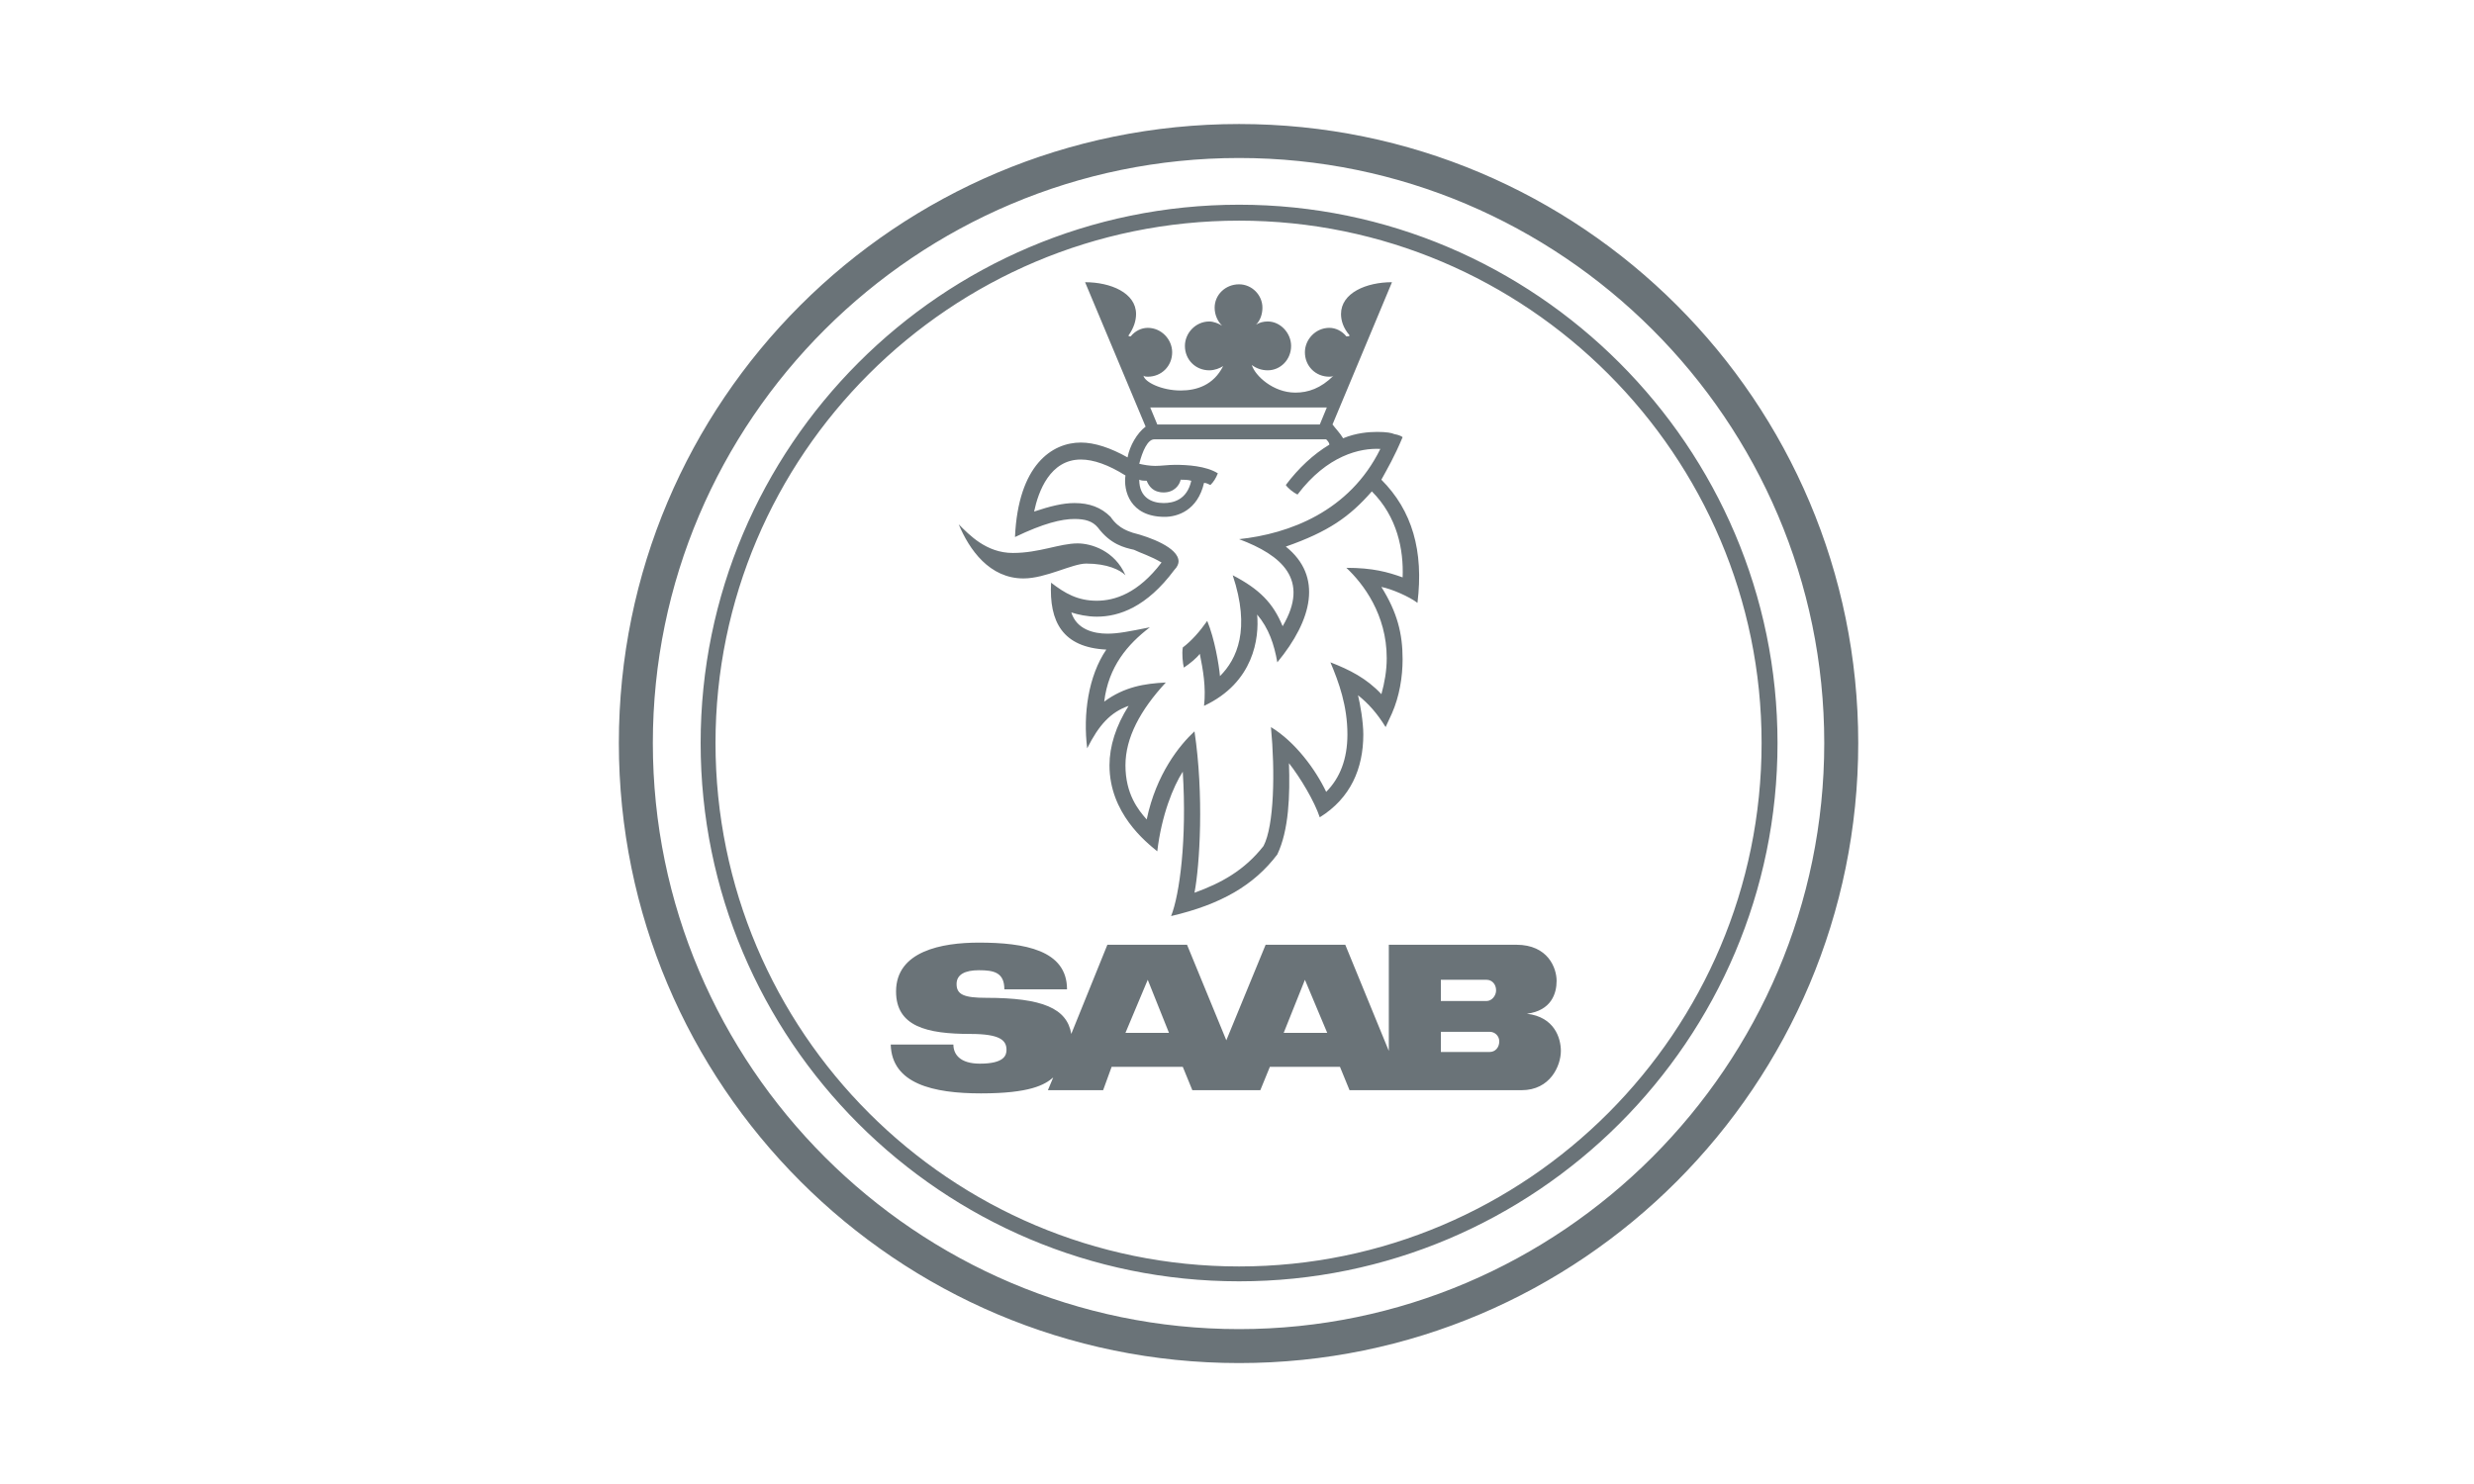 <?xml version="1.0" encoding="UTF-8" standalone="no"?>
<!DOCTYPE svg PUBLIC "-//W3C//DTD SVG 1.1//EN" "http://www.w3.org/Graphics/SVG/1.1/DTD/svg11.dtd">
<svg width="100%" height="100%" viewBox="0 0 200 120" version="1.1" xmlns="http://www.w3.org/2000/svg" xmlns:xlink="http://www.w3.org/1999/xlink" xml:space="preserve" xmlns:serif="http://www.serif.com/" style="fill-rule:evenodd;clip-rule:evenodd;stroke-linejoin:round;stroke-miterlimit:2;">
    <g transform="matrix(0.052,0,0,0.052,35.125,-4.875)">
        <path d="M2213.39,1249.17C2213.39,1780.81 1782.46,2213.39 1250.83,2213.39C717.552,2213.39 286.606,1780.8 286.606,1249.17C286.606,717.539 717.552,286.606 1250.83,286.606C1782.45,286.606 2213.39,717.526 2213.39,1249.17ZM1250.83,339.445C748.913,339.445 339.445,747.253 339.445,1249.18C339.445,1751.11 748.913,2160.57 1250.83,2160.57C1751.1,2160.57 2160.55,1751.1 2160.55,1249.18C2160.55,747.253 1751.1,339.445 1250.83,339.445ZM1250.83,412.088C1711.48,412.088 2087.9,788.523 2087.91,1249.18C2087.91,1711.49 1711.48,2086.26 1250.83,2086.26C788.523,2086.26 413.748,1711.49 413.748,1249.18C413.748,788.523 788.523,412.088 1250.83,412.088ZM1250.83,2063.15C1698.25,2063.15 2063.15,1698.25 2063.15,1249.17C2063.15,801.739 1698.26,436.861 1250.83,436.861C801.739,436.861 436.861,801.726 436.861,1249.17C436.861,1698.25 801.739,2063.15 1250.83,2063.15ZM1397.73,677.883C1396.08,679.525 1392.78,679.525 1391.14,679.525C1369.67,679.525 1353.16,663.001 1353.16,641.536C1353.16,621.732 1369.68,603.561 1391.14,603.561C1401.05,603.561 1410.94,608.528 1417.56,616.777L1419.2,616.777C1420.88,616.777 1422.52,616.777 1422.52,615.13C1412.62,603.574 1409.3,592.018 1409.3,582.109C1409.3,549.088 1448.9,532.577 1488.55,532.577L1396.09,753.829C1401.02,760.43 1407.63,767.032 1412.6,775.294C1432.41,767.032 1452.21,765.385 1465.41,765.385C1480.28,765.385 1488.54,767.045 1491.83,768.692C1491.83,768.692 1501.74,770.352 1505.04,773.646C1491.83,805.02 1481.94,821.531 1472.03,839.689C1519.9,887.573 1538.07,950.321 1528.16,1031.21C1514.97,1021.32 1488.54,1009.76 1472.03,1006.45C1496.8,1046.08 1505.04,1079.1 1505.04,1118.72C1505.04,1146.79 1500.11,1176.5 1488.55,1202.92L1478.64,1224.38C1465.41,1202.92 1452.21,1188.07 1435.7,1174.85C1439,1188.07 1443.96,1216.14 1443.96,1235.95C1443.96,1288.78 1424.14,1335 1376.27,1364.72C1368.03,1339.97 1346.53,1303.64 1328.38,1280.52C1330.05,1330.06 1328.38,1384.55 1310.22,1422.52C1273.92,1470.41 1222.73,1500.12 1145.13,1518.28C1158.33,1485.26 1169.89,1399.4 1163.28,1293.75C1148.42,1316.85 1130.26,1361.44 1123.66,1417.57C1105.49,1402.72 1049.36,1358.14 1049.36,1283.84C1049.36,1254.1 1059.27,1222.75 1079.08,1191.38C1051.03,1201.27 1032.86,1221.09 1014.7,1257.42C1008.1,1204.58 1016.35,1145.15 1044.43,1103.87C976.727,1100.56 955.262,1060.94 958.569,999.852C980.034,1016.36 999.852,1027.92 1029.57,1027.92C1057.64,1027.92 1093.96,1016.36 1130.29,968.478C1113.78,958.582 1097.27,953.615 1087.36,948.66C1072.5,945.366 1051.04,940.425 1031.23,914.005C1022.98,904.096 1011.41,900.789 994.898,900.789C975.093,900.789 947.026,907.404 902.449,928.869C907.404,816.576 960.23,781.921 1004.82,781.921C1026.29,781.921 1051.04,790.17 1077.46,805.033C1080.77,786.876 1092.33,767.058 1105.53,757.162L1011.42,532.59C1051.04,532.59 1090.67,549.101 1090.67,582.122C1090.67,592.031 1087.37,603.574 1079.11,615.143C1079.11,616.79 1079.11,616.79 1080.76,616.79L1082.4,616.79C1089.02,608.528 1098.91,603.574 1108.82,603.574C1130.29,603.574 1146.8,621.745 1146.8,641.549C1146.8,663.027 1130.29,679.538 1108.82,679.538C1107.18,679.538 1103.87,679.538 1102.22,677.878C1103.87,687.787 1130.29,700.99 1160.02,700.99C1184.78,700.99 1211.19,692.741 1226.06,663.014C1221.09,666.322 1212.86,669.616 1204.59,669.616C1183.13,669.616 1166.62,653.105 1166.62,631.641C1166.62,611.823 1183.13,593.665 1204.59,593.665C1211.18,593.665 1219.44,596.972 1224.4,600.267C1217.78,593.652 1212.84,583.743 1212.84,572.187C1212.84,552.382 1229.35,535.872 1250.82,535.872C1270.62,535.872 1287.13,552.382 1287.13,572.187C1287.13,582.096 1283.84,592.005 1277.22,598.607C1282.18,595.312 1288.77,593.652 1295.38,593.652C1315.2,593.652 1331.71,611.823 1331.71,631.628C1331.71,653.093 1315.19,669.603 1295.38,669.603C1285.47,669.603 1277.22,666.309 1270.61,661.354C1275.58,677.865 1303.64,704.284 1338.32,704.284C1358.12,704.284 1377.93,697.687 1397.73,677.883ZM1074.17,833.113C1047.75,816.589 1024.62,808.341 1004.83,808.341C956.961,808.341 938.778,857.872 932.189,889.246C956.961,880.984 976.766,876.03 994.924,876.03C1018.05,876.03 1036.21,882.631 1051.07,897.495C1064.27,917.313 1082.44,920.62 1085.74,922.267C1112.16,928.869 1156.75,945.379 1156.75,966.844C1156.75,970.138 1155.09,975.106 1150.13,980.047C1107.2,1037.84 1064.27,1052.7 1029.61,1052.7C1014.74,1052.7 999.891,1049.4 989.982,1046.1C998.231,1072.52 1024.65,1079.12 1046.12,1079.12C1062.63,1079.12 1079.14,1075.83 1112.16,1069.23C1077.49,1095.63 1047.76,1130.32 1041.16,1184.8C1072.52,1161.68 1103.9,1156.72 1136.92,1155.07C1097.29,1197.99 1074.18,1240.92 1074.18,1283.86C1074.18,1328.41 1093.99,1353.2 1107.2,1368.06C1122.07,1297.05 1158.39,1252.48 1181.51,1231.01C1196.37,1330.09 1189.76,1439.03 1181.51,1481.98C1222.79,1467.1 1259.11,1447.3 1288.82,1409.32C1305.34,1377.96 1306.99,1293.76 1300.38,1224.41C1338.38,1247.54 1369.74,1290.44 1386.25,1325.12C1407.7,1303.66 1419.26,1273.94 1419.26,1235.97C1419.26,1191.39 1406.07,1155.06 1392.84,1123.69C1422.58,1135.24 1448.97,1148.45 1472.09,1173.22C1477.06,1155.06 1480.36,1136.89 1480.36,1117.09C1480.36,1049.38 1444.03,1001.51 1417.61,976.74C1458.9,976.74 1482,983.355 1505.1,991.603C1506.78,948.673 1496.88,897.495 1457.23,857.872C1422.58,897.508 1389.54,920.62 1323.5,943.732C1381.28,989.956 1364.76,1057.64 1310.27,1123.69C1305.33,1095.61 1297.07,1070.85 1278.91,1049.38C1282.23,1085.71 1273.97,1155.05 1196.36,1191.38C1199.66,1161.66 1194.71,1135.24 1189.76,1110.47C1184.8,1117.07 1174.89,1125.32 1164.98,1131.94C1163.34,1125.34 1161.68,1110.47 1163.34,1100.58C1176.54,1090.67 1189.76,1075.82 1201.31,1059.29C1212.87,1087.36 1219.47,1127 1221.12,1145.15C1247.54,1118.73 1269,1072.51 1240.93,988.296C1282.22,1009.76 1303.68,1031.23 1318.55,1067.55C1361.46,994.911 1316.87,956.935 1250.84,932.163C1328.43,923.914 1422.56,889.246 1470.43,791.83C1439.05,790.17 1387.87,801.739 1341.64,862.827C1335.04,859.519 1326.78,852.918 1323.49,847.963C1343.3,821.557 1366.43,800.092 1391.18,785.228C1391.18,781.934 1387.88,778.627 1386.23,776.98L1118.75,776.98C1108.84,776.98 1100.59,795.137 1095.63,814.955C1102.24,816.589 1112.14,818.249 1120.39,818.249C1130.3,818.249 1140.21,816.589 1151.77,816.589C1169.94,816.589 1199.65,818.249 1217.81,829.806C1214.52,838.054 1211.21,843.009 1206.25,847.963C1202.96,846.316 1199.65,844.656 1196.34,844.656C1186.43,887.586 1155.06,897.495 1135.26,897.495C1080.77,897.495 1070.86,856.225 1074.17,833.113ZM1376.31,753.868L1387.23,727.435L1112.74,727.435L1123.7,753.868L1376.31,753.868ZM1160.02,839.714C1158.37,847.963 1150.11,859.519 1133.6,859.506C1117.09,859.506 1110.48,849.61 1107.18,841.349C1103.87,841.349 1098.91,841.349 1095.62,839.701C1095.62,867.768 1115.44,876.03 1133.6,876.03C1148.45,876.03 1169.91,871.075 1176.51,841.362C1171.56,839.714 1164.96,839.714 1160.02,839.714ZM846.316,1559.56C917.313,1559.56 983.355,1571.14 983.342,1632.21L885.926,1632.21C885.926,1605.79 869.428,1602.49 846.303,1602.49C824.851,1602.49 811.635,1609.09 811.635,1623.94C811.635,1640.45 823.191,1645.42 857.859,1645.42C945.366,1645.42 983.355,1661.91 989.956,1701.56L1046.09,1562.87L1169.91,1562.87L1231,1711.46L1292.1,1562.87L1415.92,1562.87L1483.61,1727.96L1483.61,1562.87L1681.75,1562.87C1731.27,1562.87 1744.47,1599.2 1744.47,1619C1744.47,1638.81 1736.25,1665.23 1698.25,1670.17C1741.18,1675.14 1751.09,1708.14 1751.09,1727.95C1751.09,1751.07 1734.58,1789.05 1689.99,1789.05L1422.54,1789.05L1407.67,1752.72L1298.7,1752.72L1283.85,1789.05L1178.17,1789.05L1163.31,1752.72L1052.69,1752.72L1039.47,1789.05L953.615,1789.05L961.877,1769.25C948.66,1780.79 925.548,1794.02 849.61,1794.02C775.307,1794.02 710.912,1779.15 709.265,1718.05L806.68,1718.05C806.68,1732.93 816.602,1747.79 847.963,1747.79C885.939,1747.79 889.246,1734.58 889.246,1726.32C889.246,1711.48 879.337,1701.57 833.113,1701.57C765.411,1701.57 717.552,1689.99 717.552,1635.53C717.552,1572.79 788.523,1559.56 846.316,1559.56ZM1074.17,1699.92L1141.86,1699.92L1108.84,1617.37L1074.17,1699.92ZM1320.18,1699.92L1387.87,1699.92L1353.19,1617.37L1320.18,1699.92ZM1635.54,1650.38C1643.76,1650.38 1650.38,1642.12 1650.39,1633.85C1650.39,1623.96 1643.78,1617.37 1635.54,1617.37L1564.53,1617.37L1564.53,1650.38L1635.54,1650.38ZM1564.53,1729.62L1640.47,1729.62C1648.72,1729.62 1655.33,1723.02 1655.33,1713.11C1655.33,1704.86 1648.73,1698.25 1640.47,1698.25L1564.53,1698.25L1564.53,1729.62ZM814.942,909.051C831.453,925.574 857.859,953.628 899.142,953.628C940.425,953.628 971.799,938.765 999.865,938.765C1021.33,938.765 1057.66,950.321 1074.17,988.296C1065.91,980.047 1046.1,970.138 1013.07,970.138C991.603,970.138 950.334,993.251 915.665,993.251C862.827,993.251 831.453,948.673 814.942,909.051Z" style="fill:rgb(106,115,120);"/>
    </g>
</svg>
